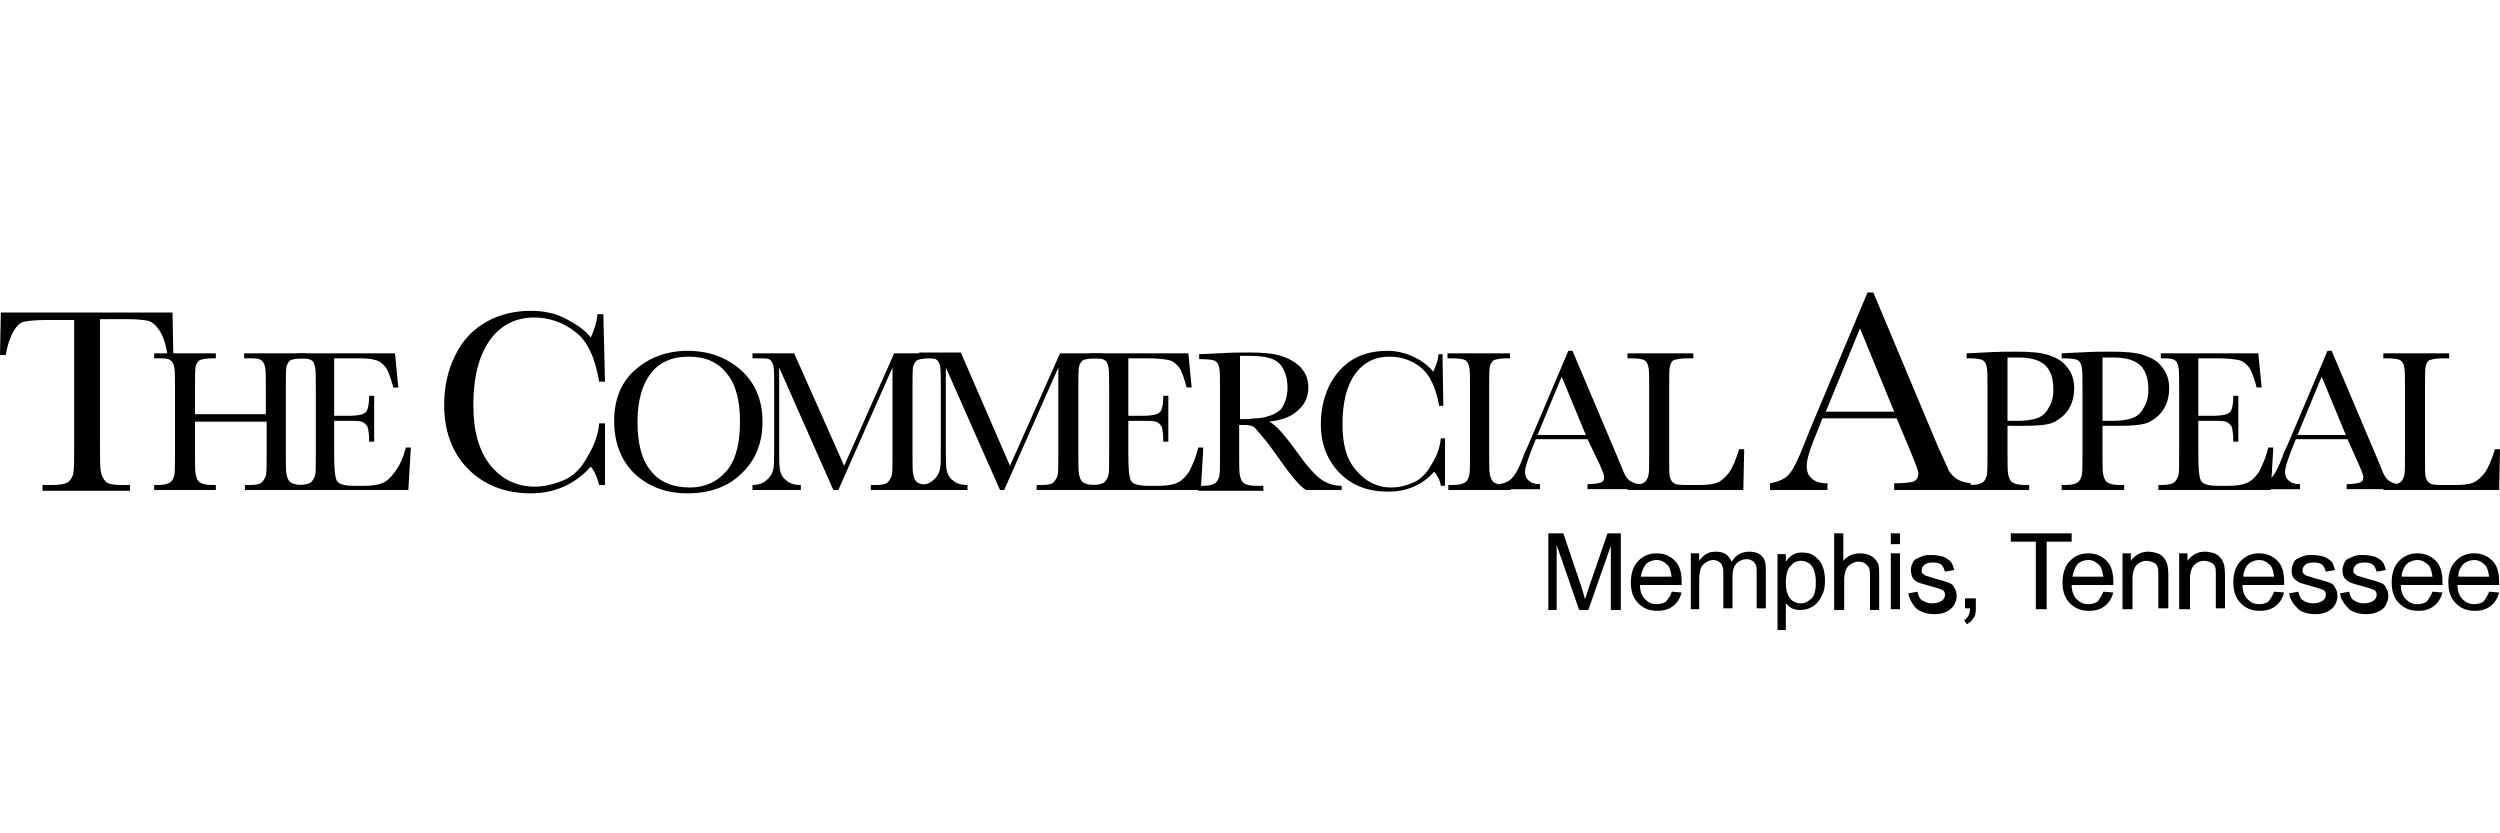 <?xml version="1.0" encoding="utf-8"?>
<!-- Generator: Adobe Illustrator 18.0.0, SVG Export Plug-In . SVG Version: 6.00 Build 0)  -->
<!DOCTYPE svg PUBLIC "-//W3C//DTD SVG 1.1//EN" "http://www.w3.org/Graphics/SVG/1.1/DTD/svg11.dtd">
<svg version="1.1" xmlns="http://www.w3.org/2000/svg" xmlns:xlink="http://www.w3.org/1999/xlink" x="0px" y="0px"
	 viewBox="0 0 300 100" style="enable-background:new 0 0 300 100;" xml:space="preserve">
<style type="text/css">
	.st0{fill-rule:evenodd;clip-rule:evenodd;}
	.st1{fill-rule:evenodd;clip-rule:evenodd;fill:#C038F9;}
	.st2{fill:none;}
	.st3{fill-rule:evenodd;clip-rule:evenodd;fill:#231F20;}
</style>
<g id="Layer_2">
	<g>
		<g>
			<path d="M0.7,42.6H0l0.1-5.1h20.6l0.1,5.1h-0.7c-0.2-1.4-0.6-2.4-1-3c-0.4-0.6-0.9-1-1.3-1.1c-0.5-0.1-1.3-0.2-2.5-0.2H12v15
				c0,1.7,0,2.8,0.1,3.3s0.3,0.9,0.6,1.2c0.3,0.3,1,0.4,1.9,0.4h1v0.7H5.1v-0.7h1.1c0.9,0,1.5-0.1,1.9-0.3c0.3-0.2,0.6-0.6,0.7-1.1
				s0.1-1.6,0.1-3.4v-15H5.7c-1.4,0-2.3,0.1-2.8,0.2c-0.5,0.1-0.9,0.5-1.3,1.2C1.3,40.3,0.9,41.3,0.7,42.6z"/>
			<path d="M31.9,50.6h-8.5v3.9c0,1.3,0,2.1,0.1,2.5c0.1,0.4,0.2,0.7,0.5,0.9c0.3,0.2,0.8,0.3,1.5,0.3h0.4v0.6h-7.4v-0.6h0.4
				c0.7,0,1.2-0.1,1.5-0.3s0.4-0.5,0.5-0.8c0.1-0.4,0.1-1.2,0.1-2.6v-8c0-1.3,0-2.1-0.1-2.5c-0.1-0.4-0.2-0.6-0.5-0.8
				C20.2,43,19.6,43,18.8,43h-0.3v-0.6h7.4V43h-0.3c-0.8,0-1.3,0.1-1.6,0.2c-0.2,0.1-0.4,0.4-0.5,0.7s-0.1,1.2-0.1,2.6v3.2h8.5v-3.2
				c0-1.3,0-2.1-0.1-2.5c-0.1-0.4-0.2-0.6-0.5-0.8C31.1,43,30.5,43,29.7,43h-0.4v-0.6h7.4V43h-0.2c-0.8,0-1.3,0.1-1.6,0.2
				c-0.2,0.1-0.4,0.4-0.5,0.7c-0.1,0.4-0.1,1.2-0.1,2.6v8c0,1.3,0,2.1,0.1,2.5c0.1,0.4,0.2,0.7,0.5,0.9c0.3,0.2,0.8,0.3,1.5,0.3h0.4
				v0.6h-7.4v-0.6h0.6c0.7,0,1.2-0.1,1.4-0.3s0.4-0.5,0.5-0.8c0.1-0.4,0.1-1.2,0.1-2.6V50.6z"/>
			<path d="M48.7,53.7h0.6l-0.3,5.1H35.4v-0.6h0.3c0.8,0,1.3-0.1,1.6-0.3c0.2-0.2,0.4-0.5,0.5-0.8s0.1-1.2,0.1-2.6v-8
				c0-1.2,0-2.1-0.1-2.5c-0.1-0.4-0.2-0.7-0.5-0.8C37,43,36.5,43,35.7,43v-0.6h11.7l0.4,4.1h-0.6c-0.3-1.1-0.6-2-0.9-2.4
				c-0.4-0.5-0.8-0.8-1.3-0.9C44.4,43,43.6,43,42.4,43h-2.3v6.9h1.7c0.8,0,1.4-0.1,1.7-0.2c0.3-0.1,0.5-0.3,0.6-0.6
				c0.1-0.3,0.2-0.8,0.2-1.6h0.6V53h-0.6c0-0.9-0.1-1.5-0.2-1.8c-0.2-0.3-0.4-0.5-0.7-0.6c-0.3-0.1-0.8-0.1-1.5-0.1h-1.8v3.9
				c0,1.9,0.1,3.1,0.4,3.4c0.2,0.3,0.9,0.5,2,0.5h1.2c0.9,0,1.6-0.1,2.1-0.3c0.6-0.2,1.1-0.7,1.6-1.4C48,55.8,48.4,54.9,48.7,53.7z"
				/>
			<path d="M71.9,50.8h0.7v7.4h-0.7c-0.2-0.8-0.5-1.6-1-2.2c-1.9,2.1-4.3,3.2-7.2,3.2c-3.1,0-5.6-1-7.5-2.9
				c-1.9-1.9-2.9-4.5-2.9-7.7c0-2.1,0.4-4.1,1.3-5.9c0.9-1.9,2.2-3.2,3.8-4.1c1.6-0.9,3.4-1.3,5.3-1.3c1.6,0,3,0.3,4.3,1
				s2.3,1.4,2.9,2.2c0.4-0.9,0.7-1.8,0.8-2.8h0.7l0.2,8.1h-0.7c-0.5-2.9-1.4-4.9-2.9-6c-1.4-1.1-3.1-1.7-4.9-1.7
				c-2.2,0-4,0.9-5.3,2.7c-1.3,1.8-2,4.4-2,7.8c0,3.2,0.7,5.6,2.1,7.3s3.2,2.5,5.3,2.5c1.1,0,2.3-0.3,3.5-0.8s2.1-1.5,2.8-2.8
				C71.4,53.3,71.8,52,71.9,50.8z"/>
			<path d="M73.7,50.5c0-2.5,0.8-4.6,2.5-6.1c1.7-1.5,3.8-2.3,6.3-2.3c2.6,0,4.7,0.8,6.4,2.3c1.7,1.5,2.6,3.6,2.6,6.2
				c0,2.5-0.8,4.6-2.5,6.2c-1.6,1.6-3.8,2.4-6.5,2.4c-2.6,0-4.7-0.8-6.4-2.4C74.5,55.2,73.7,53.1,73.7,50.5z M76.5,50.6
				c0,2.6,0.5,4.6,1.6,5.9c1,1.3,2.6,2,4.7,2c1.8,0,3.3-0.7,4.4-2c1.1-1.3,1.6-3.3,1.6-5.9c0-2.5-0.5-4.5-1.6-5.8
				c-1.1-1.4-2.6-2-4.6-2c-2,0-3.5,0.7-4.5,2S76.5,48,76.5,50.6z"/>
			<path d="M101.3,55.9l6-13.5h5V43h-0.6c-0.8,0-1.3,0.1-1.6,0.2c-0.2,0.1-0.4,0.4-0.5,0.7s-0.1,1.2-0.1,2.6v8c0,1.3,0,2.1,0.1,2.5
				c0.1,0.4,0.2,0.7,0.5,0.9c0.3,0.2,0.8,0.3,1.5,0.3h0.7v0.6h-7.8v-0.6h0.6c0.7,0,1.2-0.1,1.4-0.3s0.4-0.5,0.5-0.8
				c0.1-0.4,0.1-1.2,0.1-2.6V44.1l-6.5,14.7H100l-6.5-14.7v9.6c0,1.3,0,2.2,0.1,2.7s0.3,0.9,0.7,1.2c0.4,0.4,1,0.6,1.8,0.6v0.6h-5.8
				v-0.6c0.7,0,1.3-0.2,1.7-0.6c0.4-0.3,0.7-0.8,0.8-1.3c0.1-0.5,0.1-1.4,0.1-2.8v-7.1c0-1.3,0-2.1-0.1-2.5
				c-0.1-0.4-0.2-0.6-0.5-0.8C92.1,43,91.6,43,90.7,43h-0.4v-0.6h5L101.3,55.9z"/>
			<path d="M121.2,55.9l6-13.5h5V43h-0.6c-0.8,0-1.3,0.1-1.6,0.2c-0.2,0.1-0.4,0.4-0.5,0.7c-0.1,0.4-0.1,1.2-0.1,2.6v8
				c0,1.3,0,2.1,0.1,2.5c0.1,0.4,0.2,0.7,0.5,0.9c0.3,0.2,0.8,0.3,1.5,0.3h0.7v0.6h-7.8v-0.6h0.6c0.7,0,1.2-0.1,1.4-0.3
				s0.4-0.5,0.5-0.8c0.1-0.4,0.1-1.2,0.1-2.6V44.1l-6.5,14.7H120l-6.5-14.7v9.6c0,1.3,0,2.2,0.1,2.7c0.1,0.5,0.3,0.9,0.7,1.2
				c0.4,0.4,1,0.6,1.8,0.6v0.6h-5.8v-0.6c0.7,0,1.3-0.2,1.7-0.6c0.4-0.3,0.7-0.8,0.8-1.3c0.1-0.5,0.1-1.4,0.1-2.8v-7.1
				c0-1.3,0-2.1-0.1-2.5c-0.1-0.4-0.2-0.6-0.5-0.8c-0.2-0.1-0.8-0.2-1.6-0.2h-0.4v-0.6h5L121.2,55.9z"/>
			<path d="M143.8,53.7h0.6l-0.3,5.1h-13.5v-0.6h0.3c0.8,0,1.3-0.1,1.6-0.3c0.2-0.2,0.4-0.5,0.5-0.8s0.1-1.2,0.1-2.6v-8
				c0-1.2,0-2.1-0.1-2.5c-0.1-0.4-0.2-0.7-0.5-0.8c-0.2-0.2-0.8-0.2-1.6-0.2v-0.6h11.7l0.4,4.1h-0.6c-0.3-1.1-0.6-2-0.9-2.4
				c-0.4-0.5-0.8-0.8-1.3-0.9c-0.5-0.1-1.3-0.2-2.5-0.2h-2.3v6.9h1.7c0.8,0,1.4-0.1,1.7-0.2c0.3-0.1,0.5-0.3,0.6-0.6
				c0.1-0.3,0.2-0.8,0.2-1.6h0.6V53h-0.6c0-0.9-0.1-1.5-0.2-1.8c-0.2-0.3-0.4-0.5-0.7-0.6c-0.3-0.1-0.8-0.1-1.5-0.1h-1.8v3.9
				c0,1.9,0.1,3.1,0.4,3.4c0.2,0.3,0.9,0.5,2,0.5h1.2c0.9,0,1.6-0.1,2.1-0.3c0.6-0.2,1.1-0.7,1.6-1.4
				C143.1,55.8,143.5,54.9,143.8,53.7z"/>
			<path d="M161.1,58.8h-4.4c-0.8-0.5-2-2-3.6-4.3c-0.5-0.7-1-1.4-1.6-2.1c-0.6-0.7-0.9-1.1-1.1-1.2c-0.2-0.1-0.5-0.2-1-0.2h-0.7
				v3.6c0,1.3,0,2.1,0.1,2.5c0.1,0.4,0.2,0.7,0.5,0.9c0.3,0.2,0.8,0.3,1.5,0.3h0.8v0.6h-7.8v-0.6h0.5c0.7,0,1.2-0.1,1.5-0.3
				c0.3-0.2,0.4-0.5,0.5-0.8c0.1-0.4,0.1-1.2,0.1-2.6v-8c0-1.3,0-2.1-0.1-2.5c-0.1-0.4-0.2-0.6-0.5-0.8c-0.2-0.1-0.8-0.2-1.6-0.2
				h-0.3v-0.6l2.3-0.1c1.6-0.1,2.8-0.1,3.7-0.1c1.6,0,2.8,0.1,3.8,0.4c1,0.3,1.8,0.8,2.4,1.4c0.6,0.7,0.9,1.4,0.9,2.4
				c0,1.1-0.4,2-1.2,2.7c-0.8,0.8-1.9,1.2-3.5,1.4c0.7,0.3,1.8,1.5,3.3,3.6c1.2,1.7,2.2,2.8,2.9,3.3c0.7,0.5,1.5,0.8,2.5,0.8V58.8z
				 M148.7,50.3c0.6,0,1.2,0,1.9-0.1c0.6,0,1.2-0.1,1.7-0.3c0.5-0.1,0.9-0.4,1.2-0.6s0.5-0.6,0.7-1.1c0.2-0.5,0.3-1,0.3-1.7
				c0-1.1-0.3-2.1-0.9-2.8c-0.6-0.7-1.8-1-3.8-1c-0.3,0-0.6,0-1,0V50.3z"/>
			<path d="M172.9,52.6h0.5v5.7h-0.5c-0.1-0.7-0.4-1.2-0.8-1.7c-1.4,1.6-3.3,2.4-5.5,2.4c-2.4,0-4.3-0.7-5.8-2.2
				c-1.5-1.5-2.3-3.5-2.3-5.9c0-1.6,0.3-3.1,1-4.6c0.7-1.4,1.7-2.5,2.9-3.2c1.2-0.7,2.6-1,4.1-1c1.2,0,2.3,0.3,3.3,0.8
				c1,0.5,1.7,1.1,2.2,1.7c0.3-0.7,0.6-1.4,0.6-2.1h0.5l0.1,6.2h-0.5c-0.4-2.2-1.1-3.7-2.2-4.6c-1.1-0.9-2.4-1.3-3.8-1.3
				c-1.7,0-3.1,0.7-4.1,2.1s-1.5,3.4-1.5,6c0,2.5,0.5,4.3,1.7,5.6c1.1,1.3,2.5,2,4.1,2c0.9,0,1.8-0.2,2.7-0.6
				c0.9-0.4,1.6-1.1,2.2-2.2C172.5,54.6,172.8,53.6,172.9,52.6z"/>
			<path d="M173.7,43v-0.6h7.5V43h-0.3c-0.8,0-1.3,0.1-1.6,0.2c-0.2,0.1-0.4,0.4-0.5,0.7c-0.1,0.4-0.1,1.2-0.1,2.6v8
				c0,1.3,0,2.1,0.1,2.5c0.1,0.4,0.2,0.7,0.5,0.9c0.3,0.2,0.8,0.3,1.5,0.3h0.5v0.6h-7.5v-0.6h0.5c0.7,0,1.2-0.1,1.5-0.3
				c0.3-0.2,0.4-0.5,0.5-0.8c0.1-0.4,0.1-1.2,0.1-2.6v-8c0-1.3,0-2.1-0.1-2.5c-0.1-0.4-0.2-0.6-0.5-0.8c-0.2-0.1-0.8-0.2-1.6-0.2
				H173.7z"/>
			<path d="M190.5,52.7h-6.2l-0.4,1c-0.6,1.5-0.9,2.5-0.9,2.9c0,0.5,0.2,0.9,0.5,1.1c0.3,0.3,0.8,0.4,1.3,0.4v0.6h-4.9v-0.6
				c0.7-0.1,1.3-0.4,1.6-0.8c0.4-0.4,0.8-1.2,1.3-2.5c0-0.1,0.2-0.6,0.6-1.4l4.8-11.3h0.5l5.5,13l0.7,1.7c0.2,0.4,0.4,0.7,0.7,0.9
				c0.3,0.2,0.7,0.4,1.3,0.4v0.6h-6.4v-0.6c0.8,0,1.3-0.1,1.6-0.2c0.3-0.1,0.4-0.3,0.4-0.7c0-0.2-0.2-0.7-0.6-1.6L190.5,52.7z
				 M190.3,52.2l-2.9-7l-2.9,7H190.3z"/>
			<path d="M209.3,54l-0.1,4.8h-13.9v-0.6h0.5c0.7,0,1.2-0.1,1.5-0.3c0.3-0.2,0.4-0.5,0.5-0.8c0.1-0.4,0.1-1.2,0.1-2.6v-8
				c0-1.3,0-2.1-0.1-2.5c-0.1-0.4-0.2-0.6-0.5-0.8c-0.2-0.1-0.8-0.2-1.6-0.2h-0.4v-0.6h7.9V43h-0.7c-0.8,0-1.3,0.1-1.6,0.2
				c-0.3,0.1-0.4,0.4-0.5,0.7c-0.1,0.4-0.1,1.2-0.1,2.6v8.6c0,1.2,0,1.9,0.1,2.2c0.1,0.3,0.2,0.5,0.5,0.7c0.3,0.2,0.9,0.2,1.8,0.2
				h1.2c1,0,1.8-0.1,2.2-0.3c0.5-0.2,0.9-0.6,1.4-1.2c0.4-0.6,0.8-1.5,1.2-2.8H209.3z"/>
			<path d="M227.6,50.2h-8.9l-0.6,1.5c-0.9,2.1-1.3,3.5-1.3,4.2c0,0.7,0.2,1.2,0.7,1.6c0.5,0.4,1.1,0.5,1.8,0.5v0.8h-6.9V58
				c1-0.2,1.8-0.5,2.3-1.1c0.5-0.6,1.1-1.8,1.8-3.6c0.1-0.2,0.3-0.8,0.8-2l6.8-16.2h0.7l7.8,18.6l1.1,2.4c0.2,0.6,0.6,1,1,1.3
				c0.4,0.3,1,0.5,1.8,0.6v0.8h-9.2V58c1.1,0,1.9-0.1,2.3-0.2c0.4-0.2,0.6-0.5,0.6-1c0-0.3-0.3-1-0.8-2.3L227.6,50.2z M227.3,49.4
				l-4.1-10l-4.1,10H227.3z"/>
			<path d="M240.9,51.1v3.4c0,1.3,0,2.1,0.1,2.5c0.1,0.4,0.2,0.7,0.5,0.9c0.3,0.2,0.8,0.3,1.5,0.3h0.5v0.6H236v-0.6h0.4
				c0.7,0,1.2-0.1,1.5-0.3c0.3-0.2,0.4-0.5,0.5-0.8c0.1-0.4,0.1-1.2,0.1-2.6v-8c0-1.3,0-2.1-0.1-2.5c-0.1-0.4-0.2-0.6-0.5-0.8
				c-0.2-0.1-0.8-0.2-1.6-0.2H236v-0.6l2.1-0.1c1.6-0.1,2.9-0.1,3.8-0.1c1.7,0,3,0.1,3.9,0.4c0.9,0.3,1.7,0.7,2.2,1.4
				c0.6,0.7,0.9,1.5,0.9,2.6c0,0.9-0.2,1.7-0.6,2.4c-0.4,0.7-1,1.2-1.7,1.6c-0.7,0.4-2.1,0.5-3.9,0.5H240.9z M240.9,50.5h1.2
				c0.9,0,1.7-0.1,2.3-0.3c0.6-0.2,1.1-0.6,1.4-1.2c0.4-0.6,0.6-1.3,0.6-2.2c0-1.4-0.3-2.3-1-3c-0.7-0.6-1.7-0.9-3.2-0.9
				c-0.5,0-1,0-1.3,0V50.5z"/>
			<path d="M252.3,51.1v3.4c0,1.3,0,2.1,0.1,2.5c0.1,0.4,0.2,0.7,0.5,0.9c0.3,0.2,0.8,0.3,1.5,0.3h0.5v0.6h-7.5v-0.6h0.4
				c0.7,0,1.2-0.1,1.5-0.3c0.3-0.2,0.4-0.5,0.5-0.8c0.1-0.4,0.1-1.2,0.1-2.6v-8c0-1.3,0-2.1-0.1-2.5c-0.1-0.4-0.2-0.6-0.5-0.8
				c-0.2-0.1-0.8-0.2-1.6-0.2h-0.3v-0.6l2.1-0.1c1.6-0.1,2.9-0.1,3.8-0.1c1.7,0,3,0.1,3.9,0.4c0.9,0.3,1.7,0.7,2.2,1.4
				c0.6,0.7,0.9,1.5,0.9,2.6c0,0.9-0.2,1.7-0.6,2.4c-0.4,0.7-1,1.2-1.7,1.6c-0.7,0.4-2.1,0.5-3.9,0.5H252.3z M252.3,50.5h1.2
				c0.9,0,1.7-0.1,2.3-0.3c0.6-0.2,1.1-0.6,1.4-1.2c0.4-0.6,0.6-1.3,0.6-2.2c0-1.4-0.3-2.3-1-3c-0.7-0.6-1.7-0.9-3.2-0.9
				c-0.5,0-1,0-1.3,0V50.5z"/>
			<path d="M272.2,53.7h0.6l-0.3,5.1h-13.5v-0.6h0.3c0.8,0,1.3-0.1,1.6-0.3c0.2-0.2,0.4-0.5,0.5-0.8s0.1-1.2,0.1-2.6v-8
				c0-1.2,0-2.1-0.1-2.5c-0.1-0.4-0.2-0.7-0.5-0.8c-0.2-0.2-0.8-0.2-1.6-0.2v-0.6h11.7l0.4,4.1h-0.6c-0.3-1.1-0.6-2-0.9-2.4
				c-0.4-0.5-0.8-0.8-1.3-0.9c-0.5-0.1-1.3-0.2-2.5-0.2h-2.3v6.9h1.7c0.8,0,1.4-0.1,1.7-0.2c0.3-0.1,0.5-0.3,0.6-0.6
				c0.1-0.3,0.2-0.8,0.2-1.6h0.6V53h-0.6c0-0.9-0.1-1.5-0.2-1.8c-0.2-0.3-0.4-0.5-0.7-0.6c-0.3-0.1-0.8-0.1-1.5-0.1h-1.8v3.9
				c0,1.9,0.1,3.1,0.4,3.4c0.2,0.3,0.9,0.5,2,0.5h1.2c0.9,0,1.6-0.1,2.1-0.3c0.6-0.2,1.1-0.7,1.6-1.4
				C271.5,55.8,271.9,54.9,272.2,53.7z"/>
			<path d="M281.7,52.7h-6.2l-0.4,1c-0.6,1.5-0.9,2.5-0.9,2.9c0,0.5,0.2,0.9,0.5,1.1c0.3,0.3,0.8,0.4,1.3,0.4v0.6H271v-0.6
				c0.7-0.1,1.3-0.4,1.6-0.8c0.4-0.4,0.8-1.2,1.3-2.5c0-0.1,0.2-0.6,0.6-1.4l4.8-11.3h0.5l5.5,13l0.7,1.7c0.2,0.4,0.4,0.7,0.7,0.9
				c0.3,0.2,0.7,0.4,1.3,0.4v0.6h-6.4v-0.6c0.8,0,1.3-0.1,1.6-0.2c0.3-0.1,0.4-0.3,0.4-0.7c0-0.2-0.2-0.7-0.6-1.6L281.7,52.7z
				 M281.5,52.2l-2.9-7l-2.9,7H281.5z"/>
			<path d="M300,54l-0.1,4.8H286v-0.6h0.5c0.7,0,1.2-0.1,1.5-0.3c0.3-0.2,0.4-0.5,0.5-0.8c0.1-0.4,0.1-1.2,0.1-2.6v-8
				c0-1.3,0-2.1-0.1-2.5c-0.1-0.4-0.2-0.6-0.5-0.8c-0.2-0.1-0.8-0.2-1.6-0.2H286v-0.6h7.9V43h-0.7c-0.8,0-1.3,0.1-1.6,0.2
				c-0.3,0.1-0.4,0.4-0.5,0.7s-0.1,1.2-0.1,2.6v8.6c0,1.2,0,1.9,0.1,2.2c0.1,0.3,0.2,0.5,0.5,0.7c0.3,0.2,0.9,0.2,1.8,0.2h1.2
				c1,0,1.8-0.1,2.2-0.3c0.5-0.2,0.9-0.6,1.4-1.2c0.4-0.6,0.8-1.5,1.2-2.8H300z"/>
		</g>
		<g>
			<path d="M185.8,73.1V64h1.8l2.2,6.5c0.2,0.6,0.3,1.1,0.4,1.4c0.1-0.3,0.3-0.8,0.5-1.5l2.2-6.4h1.6v9.2h-1.2v-7.7l-2.7,7.7h-1.1
				l-2.7-7.8v7.8H185.8z"/>
			<path d="M200.6,71l1.2,0.1c-0.2,0.7-0.5,1.2-1,1.6s-1.1,0.6-1.9,0.6c-1,0-1.7-0.3-2.3-0.9c-0.6-0.6-0.9-1.4-0.9-2.5
				c0-1.1,0.3-2,0.9-2.6s1.3-0.9,2.2-0.9c0.9,0,1.6,0.3,2.2,0.9c0.6,0.6,0.8,1.5,0.8,2.6c0,0.1,0,0.2,0,0.3h-5
				c0,0.7,0.2,1.3,0.6,1.7c0.4,0.4,0.8,0.6,1.4,0.6c0.4,0,0.8-0.1,1.1-0.3C200.2,71.8,200.5,71.5,200.6,71z M196.9,69.2h3.7
				c-0.1-0.6-0.2-1-0.4-1.3c-0.4-0.4-0.8-0.7-1.4-0.7c-0.5,0-1,0.2-1.3,0.5C197.2,68.1,197,68.6,196.9,69.2z"/>
			<path d="M202.9,73.1v-6.7h1v0.9c0.2-0.3,0.5-0.6,0.8-0.8c0.3-0.2,0.7-0.3,1.2-0.3c0.5,0,0.9,0.1,1.2,0.3s0.5,0.5,0.7,0.9
				c0.5-0.8,1.2-1.2,2.1-1.2c0.7,0,1.2,0.2,1.5,0.5c0.4,0.4,0.5,0.9,0.5,1.7v4.6h-1.1v-4.2c0-0.5,0-0.8-0.1-1s-0.2-0.4-0.4-0.5
				c-0.2-0.1-0.4-0.2-0.7-0.2c-0.5,0-0.9,0.2-1.2,0.5c-0.3,0.3-0.5,0.8-0.5,1.5v3.9h-1.1v-4.3c0-0.5-0.1-0.9-0.3-1.1
				s-0.5-0.4-0.9-0.4c-0.3,0-0.6,0.1-0.9,0.3c-0.3,0.2-0.5,0.4-0.6,0.7c-0.1,0.3-0.2,0.8-0.2,1.4v3.5H202.9z"/>
			<path d="M213.3,75.7v-9.2h1v0.9c0.2-0.3,0.5-0.6,0.8-0.8c0.3-0.2,0.7-0.3,1.1-0.3c0.6,0,1.1,0.1,1.5,0.4s0.8,0.7,1,1.2
				c0.2,0.5,0.3,1.1,0.3,1.8c0,0.7-0.1,1.3-0.4,1.8c-0.2,0.5-0.6,1-1.1,1.3s-1,0.4-1.5,0.4c-0.4,0-0.7-0.1-1-0.2
				c-0.3-0.2-0.5-0.4-0.7-0.6v3.2H213.3z M214.3,69.9c0,0.9,0.2,1.5,0.5,1.9c0.3,0.4,0.8,0.6,1.3,0.6c0.5,0,0.9-0.2,1.3-0.6
				c0.4-0.4,0.5-1.1,0.5-2c0-0.8-0.2-1.5-0.5-1.9s-0.8-0.6-1.3-0.6c-0.5,0-0.9,0.2-1.3,0.7C214.5,68.3,214.3,69,214.3,69.9z"/>
			<path d="M220.1,73.1V64h1.1v3.3c0.5-0.6,1.2-0.9,2-0.9c0.5,0,0.9,0.1,1.3,0.3s0.6,0.5,0.8,0.8s0.2,0.8,0.2,1.5v4.2h-1.1v-4.2
				c0-0.6-0.1-1-0.4-1.2c-0.2-0.3-0.6-0.4-1-0.4c-0.3,0-0.6,0.1-0.9,0.3c-0.3,0.2-0.5,0.4-0.6,0.7c-0.1,0.3-0.2,0.7-0.2,1.2v3.6
				H220.1z"/>
			<path d="M226.9,65.3V64h1.1v1.3H226.9z M226.9,73.1v-6.7h1.1v6.7H226.9z"/>
			<path d="M229,71.2l1.1-0.2c0.1,0.4,0.2,0.8,0.5,1c0.3,0.2,0.7,0.4,1.2,0.4c0.5,0,0.9-0.1,1.2-0.3c0.3-0.2,0.4-0.5,0.4-0.7
				c0-0.3-0.1-0.5-0.3-0.6c-0.2-0.1-0.5-0.2-1.2-0.4c-0.8-0.2-1.4-0.4-1.7-0.5s-0.6-0.4-0.7-0.6s-0.2-0.6-0.2-0.9
				c0-0.3,0.1-0.6,0.2-0.8c0.1-0.3,0.3-0.5,0.6-0.6c0.2-0.1,0.4-0.2,0.7-0.3c0.3-0.1,0.6-0.1,1-0.1c0.5,0,1,0.1,1.4,0.2
				c0.4,0.2,0.7,0.4,0.9,0.6c0.2,0.3,0.3,0.6,0.4,1l-1.1,0.2c-0.1-0.3-0.2-0.6-0.4-0.8c-0.2-0.2-0.6-0.3-1-0.3
				c-0.5,0-0.9,0.1-1.1,0.3s-0.3,0.4-0.3,0.6c0,0.1,0,0.3,0.1,0.4c0.1,0.1,0.2,0.2,0.4,0.3c0.1,0,0.4,0.1,1,0.3
				c0.8,0.2,1.4,0.4,1.7,0.5c0.3,0.1,0.6,0.3,0.7,0.6c0.2,0.3,0.3,0.6,0.3,1c0,0.4-0.1,0.7-0.3,1.1c-0.2,0.3-0.5,0.6-0.9,0.8
				c-0.4,0.2-0.9,0.3-1.4,0.3c-0.9,0-1.5-0.2-2-0.5S229.1,71.9,229,71.2z"/>
			<path d="M235.8,73.1v-1.3h1.3v1.3c0,0.5-0.1,0.9-0.3,1.1c-0.2,0.3-0.4,0.5-0.8,0.7l-0.3-0.5c0.2-0.1,0.4-0.3,0.5-0.5
				c0.1-0.2,0.2-0.5,0.2-0.9H235.8z"/>
			<path d="M244.3,73.1V65h-3V64h7.3V65h-3v8.1H244.3z"/>
			<path d="M252.4,71l1.2,0.1c-0.2,0.7-0.5,1.2-1,1.6s-1.1,0.6-1.9,0.6c-1,0-1.7-0.3-2.3-0.9c-0.6-0.6-0.9-1.4-0.9-2.5
				c0-1.1,0.3-2,0.9-2.6c0.6-0.6,1.3-0.9,2.2-0.9c0.9,0,1.6,0.3,2.2,0.9c0.6,0.6,0.8,1.5,0.8,2.6c0,0.1,0,0.2,0,0.3h-5
				c0,0.7,0.2,1.3,0.6,1.7c0.4,0.4,0.8,0.6,1.4,0.6c0.4,0,0.8-0.1,1.1-0.3C252,71.8,252.2,71.5,252.4,71z M248.7,69.2h3.7
				c-0.1-0.6-0.2-1-0.4-1.3c-0.4-0.4-0.8-0.7-1.4-0.7c-0.5,0-1,0.2-1.3,0.5C249,68.1,248.8,68.6,248.7,69.2z"/>
			<path d="M254.7,73.1v-6.7h1v0.9c0.5-0.7,1.2-1.1,2.1-1.1c0.4,0,0.8,0.1,1.1,0.2c0.3,0.1,0.6,0.3,0.8,0.6c0.2,0.2,0.3,0.5,0.4,0.8
				c0,0.2,0.1,0.6,0.1,1.1v4.1H259v-4c0-0.5,0-0.8-0.1-1c-0.1-0.2-0.2-0.4-0.5-0.5c-0.2-0.1-0.5-0.2-0.8-0.2c-0.5,0-0.9,0.2-1.2,0.5
				c-0.3,0.3-0.5,0.9-0.5,1.7v3.6H254.7z"/>
			<path d="M261.5,73.1v-6.7h1v0.9c0.5-0.7,1.2-1.1,2.1-1.1c0.4,0,0.8,0.1,1.1,0.2c0.3,0.1,0.6,0.3,0.8,0.6c0.2,0.2,0.3,0.5,0.4,0.8
				c0,0.2,0.1,0.6,0.1,1.1v4.1h-1.1v-4c0-0.5,0-0.8-0.1-1s-0.2-0.4-0.5-0.5c-0.2-0.1-0.5-0.2-0.8-0.2c-0.5,0-0.9,0.2-1.2,0.5
				c-0.3,0.3-0.5,0.9-0.5,1.7v3.6H261.5z"/>
			<path d="M272.9,71l1.2,0.1c-0.2,0.7-0.5,1.2-1,1.6s-1.1,0.6-1.9,0.6c-1,0-1.7-0.3-2.3-0.9c-0.6-0.6-0.9-1.4-0.9-2.5
				c0-1.1,0.3-2,0.9-2.6c0.6-0.6,1.3-0.9,2.2-0.9c0.9,0,1.6,0.3,2.2,0.9s0.8,1.5,0.8,2.6c0,0.1,0,0.2,0,0.3h-5
				c0,0.7,0.2,1.3,0.6,1.7s0.8,0.6,1.4,0.6c0.4,0,0.8-0.1,1.1-0.3C272.5,71.8,272.7,71.5,272.9,71z M269.2,69.2h3.7
				c-0.1-0.6-0.2-1-0.4-1.3c-0.4-0.4-0.8-0.7-1.4-0.7c-0.5,0-1,0.2-1.3,0.5S269.2,68.6,269.2,69.2z"/>
			<path d="M274.7,71.2l1.1-0.2c0.1,0.4,0.2,0.8,0.5,1c0.3,0.2,0.7,0.4,1.2,0.4c0.5,0,0.9-0.1,1.2-0.3c0.3-0.2,0.4-0.5,0.4-0.7
				c0-0.3-0.1-0.5-0.3-0.6c-0.2-0.1-0.5-0.2-1.2-0.4c-0.8-0.2-1.4-0.4-1.7-0.5c-0.3-0.2-0.6-0.4-0.7-0.6c-0.2-0.3-0.2-0.6-0.2-0.9
				c0-0.3,0.1-0.6,0.2-0.8c0.1-0.3,0.3-0.5,0.6-0.6c0.2-0.1,0.4-0.2,0.7-0.3s0.6-0.1,1-0.1c0.5,0,1,0.1,1.4,0.2
				c0.4,0.2,0.7,0.4,0.9,0.6c0.2,0.3,0.3,0.6,0.4,1l-1.1,0.2c-0.1-0.3-0.2-0.6-0.4-0.8c-0.2-0.2-0.6-0.3-1-0.3
				c-0.5,0-0.9,0.1-1.1,0.3c-0.2,0.2-0.3,0.4-0.3,0.6c0,0.1,0,0.3,0.1,0.4c0.1,0.1,0.2,0.2,0.4,0.3c0.1,0,0.4,0.1,1,0.3
				c0.8,0.2,1.4,0.4,1.7,0.5c0.3,0.1,0.6,0.3,0.7,0.6c0.2,0.3,0.3,0.6,0.3,1c0,0.4-0.1,0.7-0.3,1.1c-0.2,0.3-0.5,0.6-0.9,0.8
				c-0.4,0.2-0.9,0.3-1.4,0.3c-0.9,0-1.5-0.2-2-0.5C275.1,72.4,274.8,71.9,274.7,71.2z"/>
			<path d="M280.8,71.2l1.1-0.2c0.1,0.4,0.2,0.8,0.5,1c0.3,0.2,0.7,0.4,1.2,0.4c0.5,0,0.9-0.1,1.2-0.3s0.4-0.5,0.4-0.7
				c0-0.3-0.1-0.5-0.3-0.6c-0.2-0.1-0.5-0.2-1.2-0.4c-0.8-0.2-1.4-0.4-1.7-0.5c-0.3-0.2-0.6-0.4-0.7-0.6c-0.2-0.3-0.2-0.6-0.2-0.9
				c0-0.3,0.1-0.6,0.2-0.8c0.1-0.3,0.3-0.5,0.6-0.6c0.2-0.1,0.4-0.2,0.7-0.3s0.6-0.1,1-0.1c0.5,0,1,0.1,1.4,0.2
				c0.4,0.2,0.7,0.4,0.9,0.6c0.2,0.3,0.3,0.6,0.4,1l-1.1,0.2c-0.1-0.3-0.2-0.6-0.4-0.8c-0.2-0.2-0.6-0.3-1-0.3
				c-0.5,0-0.9,0.1-1.1,0.3c-0.2,0.2-0.3,0.4-0.3,0.6c0,0.1,0,0.3,0.1,0.4c0.1,0.1,0.2,0.2,0.4,0.3c0.1,0,0.4,0.1,1,0.3
				c0.8,0.2,1.4,0.4,1.7,0.5c0.3,0.1,0.6,0.3,0.7,0.6c0.2,0.3,0.3,0.6,0.3,1c0,0.4-0.1,0.7-0.3,1.1s-0.5,0.6-0.9,0.8
				c-0.4,0.2-0.9,0.3-1.4,0.3c-0.9,0-1.5-0.2-2-0.5C281.2,72.4,280.9,71.9,280.8,71.2z"/>
			<path d="M291.9,71l1.2,0.1c-0.2,0.7-0.5,1.2-1,1.6s-1.1,0.6-1.9,0.6c-1,0-1.7-0.3-2.3-0.9c-0.6-0.6-0.9-1.4-0.9-2.5
				c0-1.1,0.3-2,0.9-2.6c0.6-0.6,1.3-0.9,2.2-0.9c0.9,0,1.6,0.3,2.2,0.9s0.8,1.5,0.8,2.6c0,0.1,0,0.2,0,0.3h-5
				c0,0.7,0.2,1.3,0.6,1.7s0.8,0.6,1.4,0.6c0.4,0,0.8-0.1,1.1-0.3C291.5,71.8,291.7,71.5,291.9,71z M288.2,69.2h3.7
				c-0.1-0.6-0.2-1-0.4-1.3c-0.4-0.4-0.8-0.7-1.4-0.7c-0.5,0-1,0.2-1.3,0.5S288.2,68.6,288.2,69.2z"/>
			<path d="M298.7,71l1.2,0.1c-0.2,0.7-0.5,1.2-1,1.6c-0.5,0.4-1.1,0.6-1.9,0.6c-1,0-1.7-0.3-2.3-0.9c-0.6-0.6-0.9-1.4-0.9-2.5
				c0-1.1,0.3-2,0.9-2.6c0.6-0.6,1.3-0.9,2.2-0.9c0.9,0,1.6,0.3,2.2,0.9c0.6,0.6,0.8,1.5,0.8,2.6c0,0.1,0,0.2,0,0.3h-5
				c0,0.7,0.2,1.3,0.6,1.7c0.4,0.4,0.8,0.6,1.4,0.6c0.4,0,0.8-0.1,1.1-0.3C298.3,71.8,298.5,71.5,298.7,71z M295,69.2h3.7
				c-0.1-0.6-0.2-1-0.4-1.3c-0.4-0.4-0.8-0.7-1.4-0.7c-0.5,0-1,0.2-1.3,0.5C295.2,68.1,295,68.6,295,69.2z"/>
		</g>
	</g>
</g>
<g id="Layer_1">
</g>
</svg>
